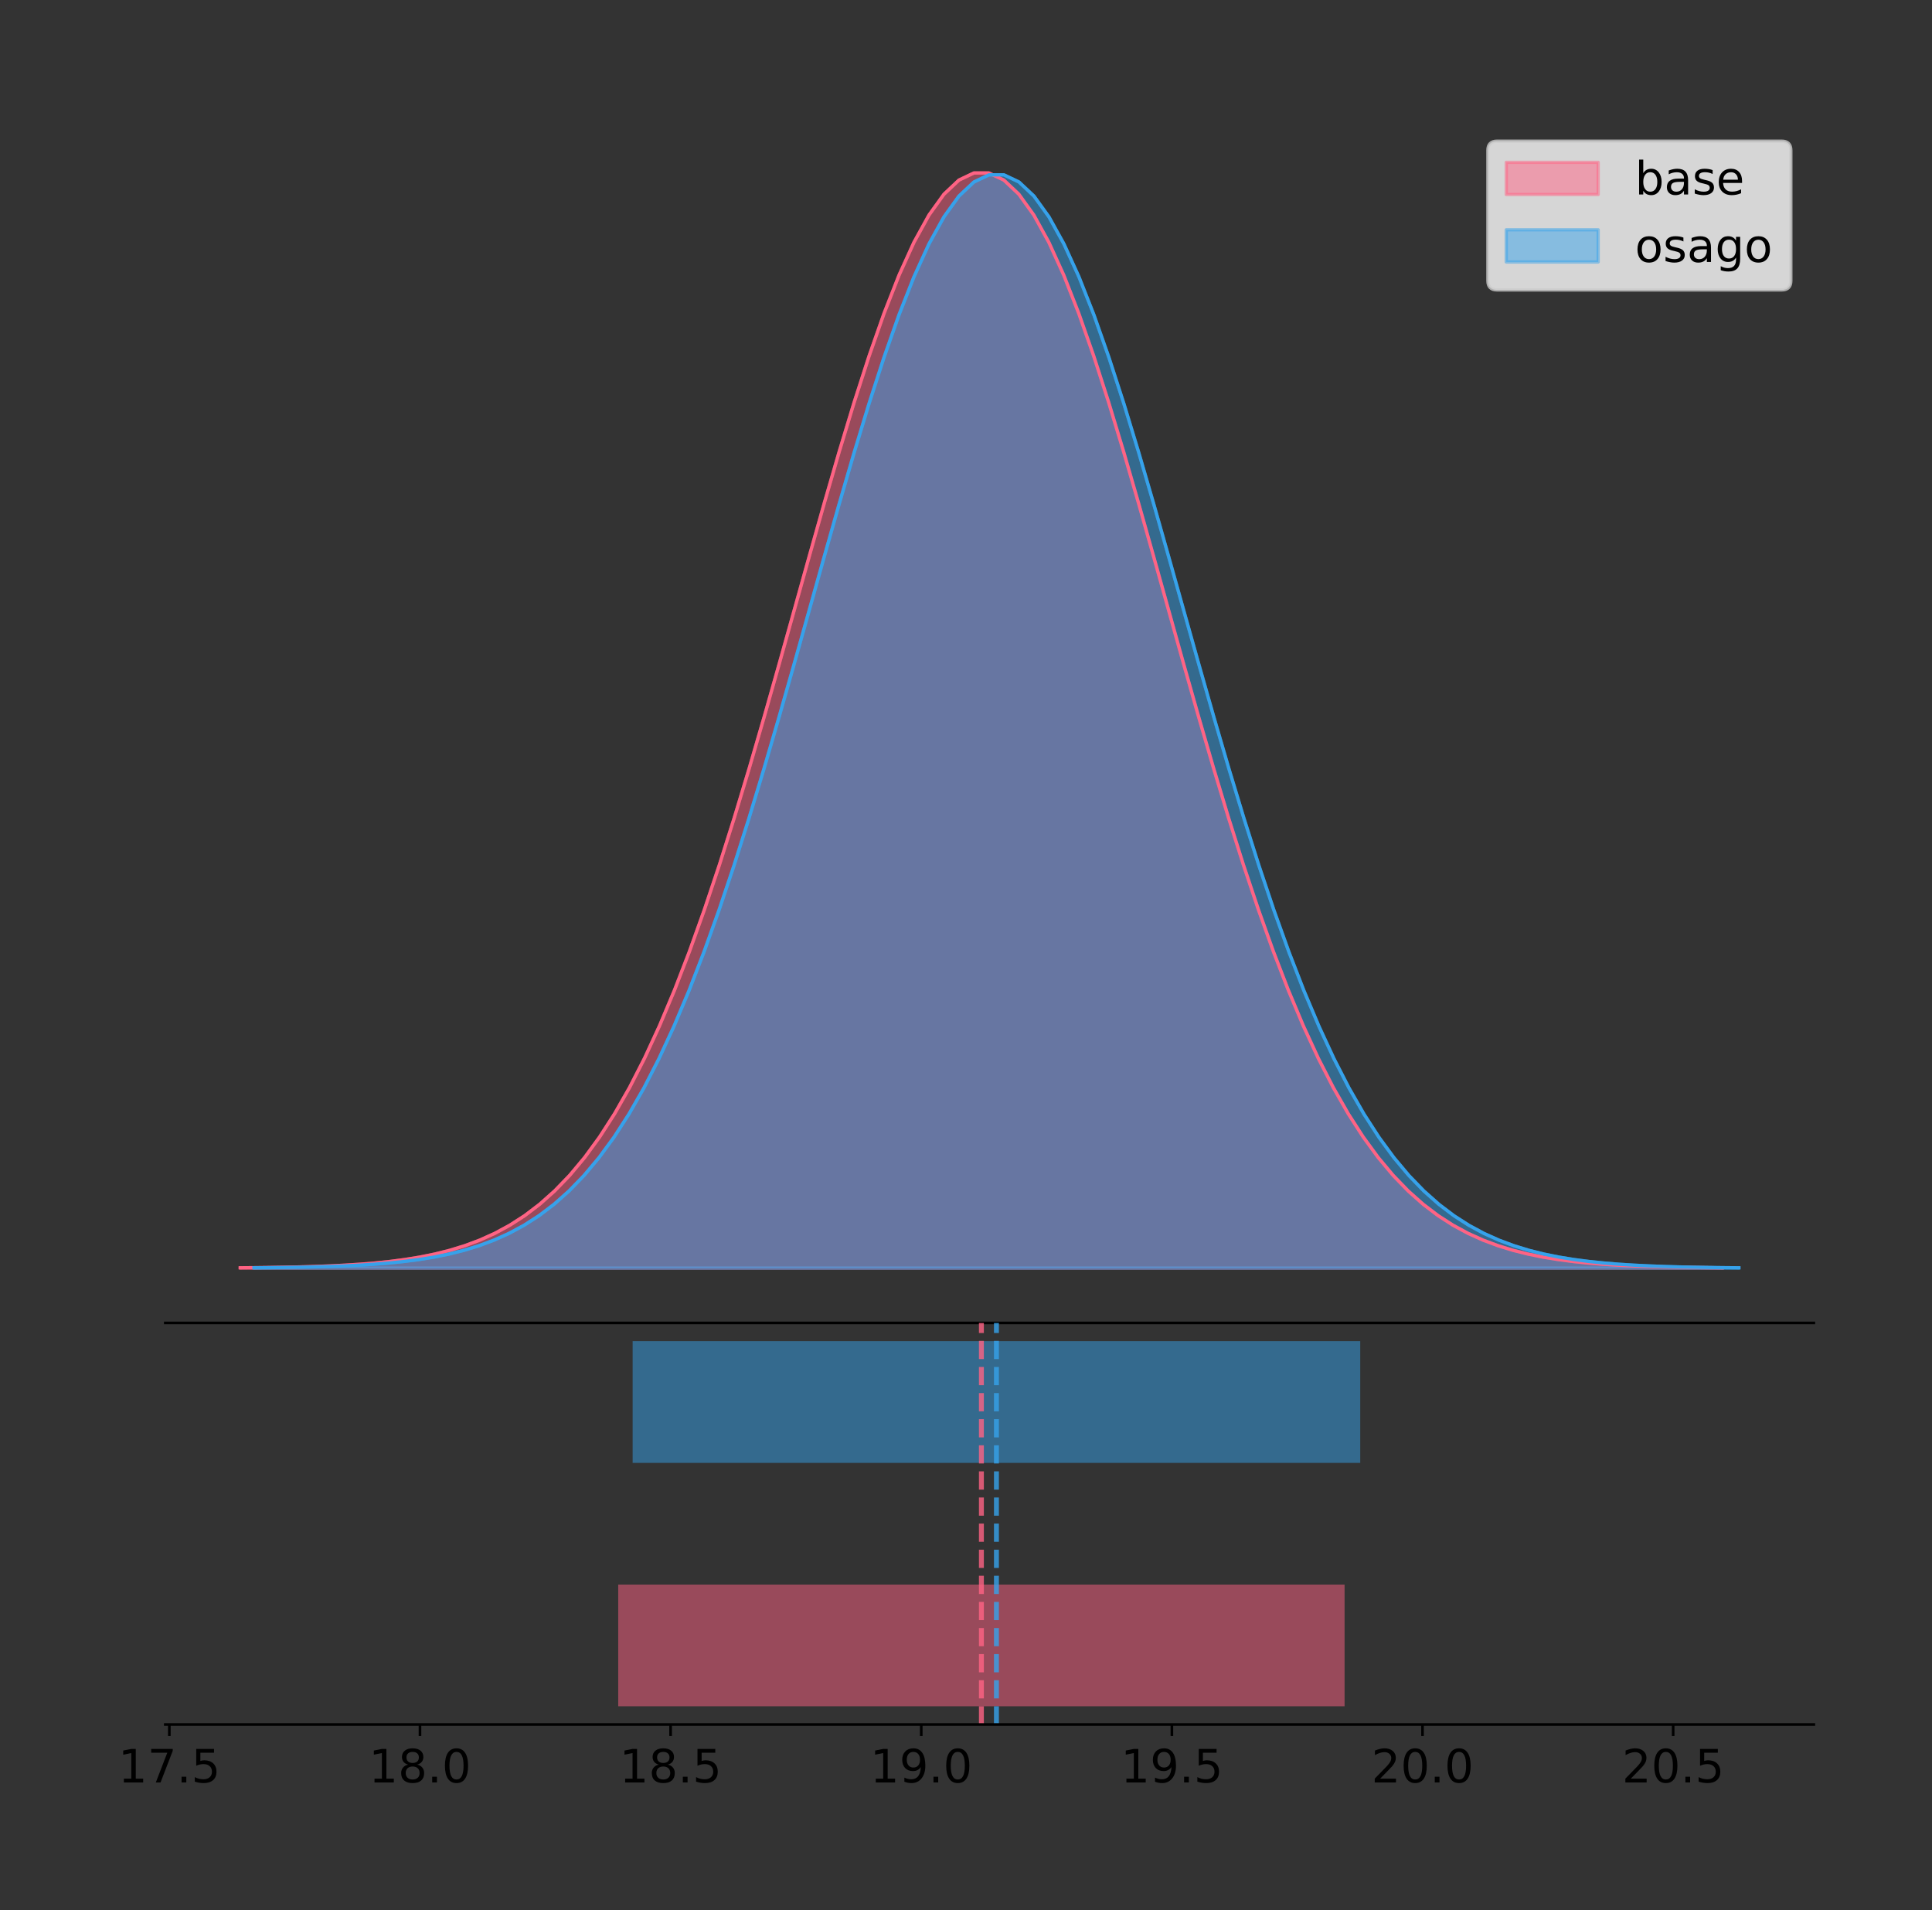 <?xml version="1.0" encoding="utf-8" standalone="no"?>
<!DOCTYPE svg PUBLIC "-//W3C//DTD SVG 1.1//EN"
  "http://www.w3.org/Graphics/SVG/1.1/DTD/svg11.dtd">
<!-- Created with matplotlib (https://matplotlib.org/) -->
<svg height="581.789pt" version="1.1" viewBox="0 0 588.557 581.789" width="588.557pt" xmlns="http://www.w3.org/2000/svg" xmlns:xlink="http://www.w3.org/1999/xlink">
 <rect x="0" y="0" width="588.557" height="581.789" fill="#333333" stroke="none"/>
 <defs>
  <style type="text/css">
*{stroke-linecap:butt;stroke-linejoin:round;}
  </style>
 </defs>
 <g id="figure_1">
  <g id="patch_1">
   <path d="M 0 581.789 
L 588.557 581.789 
L 588.557 0 
L 0 0 
z
" style="fill:none;"/>
  </g>
  <g id="axes_1">
   <g id="patch_2">
    <path d="M 50.357 402.93 
L 552.557 402.93 
L 552.557 36 
L 50.357 36 
z
" style="fill:none;"/>
   </g>
   <g id="PolyCollection_1">
    <defs>
     <path d="M 73.184 -195.538 
L 73.184 -195.65 
L 77.745 -195.692 
L 82.307 -195.749 
L 86.868 -195.825 
L 91.429 -195.925 
L 95.991 -196.058 
L 100.552 -196.23 
L 105.114 -196.455 
L 109.675 -196.744 
L 114.236 -197.115 
L 118.798 -197.585 
L 123.359 -198.179 
L 127.92 -198.923 
L 132.482 -199.848 
L 137.043 -200.99 
L 141.604 -202.39 
L 146.166 -204.093 
L 150.727 -206.151 
L 155.288 -208.617 
L 159.85 -211.552 
L 164.411 -215.017 
L 168.972 -219.078 
L 173.534 -223.801 
L 178.095 -229.25 
L 182.656 -235.488 
L 187.218 -242.572 
L 191.779 -250.552 
L 196.34 -259.468 
L 200.902 -269.344 
L 205.463 -280.192 
L 210.024 -292.002 
L 214.586 -304.744 
L 219.147 -318.365 
L 223.708 -332.786 
L 228.27 -347.901 
L 232.831 -363.58 
L 237.392 -379.667 
L 241.954 -395.98 
L 246.515 -412.318 
L 251.076 -428.462 
L 255.638 -444.18 
L 260.199 -459.23 
L 264.76 -473.372 
L 269.322 -486.366 
L 273.883 -497.987 
L 278.444 -508.025 
L 283.006 -516.294 
L 287.567 -522.64 
L 292.128 -526.94 
L 296.69 -529.111 
L 301.251 -529.111 
L 305.812 -526.94 
L 310.374 -522.64 
L 314.935 -516.294 
L 319.496 -508.025 
L 324.058 -497.987 
L 328.619 -486.366 
L 333.18 -473.372 
L 337.742 -459.23 
L 342.303 -444.18 
L 346.864 -428.462 
L 351.426 -412.318 
L 355.987 -395.98 
L 360.548 -379.667 
L 365.11 -363.58 
L 369.671 -347.901 
L 374.232 -332.786 
L 378.794 -318.365 
L 383.355 -304.744 
L 387.916 -292.002 
L 392.478 -280.192 
L 397.039 -269.344 
L 401.6 -259.468 
L 406.162 -250.552 
L 410.723 -242.572 
L 415.284 -235.488 
L 419.846 -229.25 
L 424.407 -223.801 
L 428.968 -219.078 
L 433.53 -215.017 
L 438.091 -211.552 
L 442.652 -208.617 
L 447.214 -206.151 
L 451.775 -204.093 
L 456.337 -202.39 
L 460.898 -200.99 
L 465.459 -199.848 
L 470.021 -198.923 
L 474.582 -198.179 
L 479.143 -197.585 
L 483.705 -197.115 
L 488.266 -196.744 
L 492.827 -196.455 
L 497.389 -196.23 
L 501.95 -196.058 
L 506.511 -195.925 
L 511.073 -195.825 
L 515.634 -195.749 
L 520.195 -195.692 
L 524.757 -195.65 
L 524.757 -195.538 
L 524.757 -195.538 
L 520.195 -195.538 
L 515.634 -195.538 
L 511.073 -195.538 
L 506.511 -195.538 
L 501.95 -195.538 
L 497.389 -195.538 
L 492.827 -195.538 
L 488.266 -195.538 
L 483.705 -195.538 
L 479.143 -195.538 
L 474.582 -195.538 
L 470.021 -195.538 
L 465.459 -195.538 
L 460.898 -195.538 
L 456.337 -195.538 
L 451.775 -195.538 
L 447.214 -195.538 
L 442.652 -195.538 
L 438.091 -195.538 
L 433.53 -195.538 
L 428.968 -195.538 
L 424.407 -195.538 
L 419.846 -195.538 
L 415.284 -195.538 
L 410.723 -195.538 
L 406.162 -195.538 
L 401.6 -195.538 
L 397.039 -195.538 
L 392.478 -195.538 
L 387.916 -195.538 
L 383.355 -195.538 
L 378.794 -195.538 
L 374.232 -195.538 
L 369.671 -195.538 
L 365.11 -195.538 
L 360.548 -195.538 
L 355.987 -195.538 
L 351.426 -195.538 
L 346.864 -195.538 
L 342.303 -195.538 
L 337.742 -195.538 
L 333.18 -195.538 
L 328.619 -195.538 
L 324.058 -195.538 
L 319.496 -195.538 
L 314.935 -195.538 
L 310.374 -195.538 
L 305.812 -195.538 
L 301.251 -195.538 
L 296.69 -195.538 
L 292.128 -195.538 
L 287.567 -195.538 
L 283.006 -195.538 
L 278.444 -195.538 
L 273.883 -195.538 
L 269.322 -195.538 
L 264.76 -195.538 
L 260.199 -195.538 
L 255.638 -195.538 
L 251.076 -195.538 
L 246.515 -195.538 
L 241.954 -195.538 
L 237.392 -195.538 
L 232.831 -195.538 
L 228.27 -195.538 
L 223.708 -195.538 
L 219.147 -195.538 
L 214.586 -195.538 
L 210.024 -195.538 
L 205.463 -195.538 
L 200.902 -195.538 
L 196.34 -195.538 
L 191.779 -195.538 
L 187.218 -195.538 
L 182.656 -195.538 
L 178.095 -195.538 
L 173.534 -195.538 
L 168.972 -195.538 
L 164.411 -195.538 
L 159.85 -195.538 
L 155.288 -195.538 
L 150.727 -195.538 
L 146.166 -195.538 
L 141.604 -195.538 
L 137.043 -195.538 
L 132.482 -195.538 
L 127.92 -195.538 
L 123.359 -195.538 
L 118.798 -195.538 
L 114.236 -195.538 
L 109.675 -195.538 
L 105.114 -195.538 
L 100.552 -195.538 
L 95.991 -195.538 
L 91.429 -195.538 
L 86.868 -195.538 
L 82.307 -195.538 
L 77.745 -195.538 
L 73.184 -195.538 
z
" id="m10da270d58" style="stroke:#ff6384;stroke-opacity:0.5;"/>
    </defs>
    <g clip-path="url(#p18954be3a5)">
     <use style="fill:#ff6384;fill-opacity:0.5;stroke:#ff6384;stroke-opacity:0.5;" x="0" xlink:href="#m10da270d58" y="581.789"/>
    </g>
   </g>
   <g id="PolyCollection_2">
    <defs>
     <path d="M 77.374 -195.538 
L 77.374 -195.65 
L 81.943 -195.692 
L 86.512 -195.749 
L 91.081 -195.824 
L 95.651 -195.925 
L 100.22 -196.057 
L 104.789 -196.229 
L 109.358 -196.453 
L 113.928 -196.742 
L 118.497 -197.112 
L 123.066 -197.582 
L 127.635 -198.174 
L 132.205 -198.917 
L 136.774 -199.84 
L 141.343 -200.981 
L 145.912 -202.378 
L 150.482 -204.079 
L 155.051 -206.132 
L 159.62 -208.594 
L 164.189 -211.524 
L 168.759 -214.983 
L 173.328 -219.037 
L 177.897 -223.752 
L 182.466 -229.191 
L 187.036 -235.419 
L 191.605 -242.491 
L 196.174 -250.457 
L 200.743 -259.357 
L 205.313 -269.216 
L 209.882 -280.045 
L 214.451 -291.835 
L 219.02 -304.555 
L 223.59 -318.153 
L 228.159 -332.548 
L 232.728 -347.637 
L 237.297 -363.289 
L 241.867 -379.348 
L 246.436 -395.633 
L 251.005 -411.943 
L 255.574 -428.059 
L 260.144 -443.749 
L 264.713 -458.773 
L 269.282 -472.89 
L 273.851 -485.862 
L 278.421 -497.463 
L 282.99 -507.483 
L 287.559 -515.739 
L 292.128 -522.073 
L 296.698 -526.366 
L 301.267 -528.533 
L 305.836 -528.533 
L 310.405 -526.366 
L 314.975 -522.073 
L 319.544 -515.739 
L 324.113 -507.483 
L 328.682 -497.463 
L 333.252 -485.862 
L 337.821 -472.89 
L 342.39 -458.773 
L 346.959 -443.749 
L 351.529 -428.059 
L 356.098 -411.943 
L 360.667 -395.633 
L 365.236 -379.348 
L 369.806 -363.289 
L 374.375 -347.637 
L 378.944 -332.548 
L 383.513 -318.153 
L 388.083 -304.555 
L 392.652 -291.835 
L 397.221 -280.045 
L 401.791 -269.216 
L 406.36 -259.357 
L 410.929 -250.457 
L 415.498 -242.491 
L 420.068 -235.419 
L 424.637 -229.191 
L 429.206 -223.752 
L 433.775 -219.037 
L 438.345 -214.983 
L 442.914 -211.524 
L 447.483 -208.594 
L 452.052 -206.132 
L 456.622 -204.079 
L 461.191 -202.378 
L 465.76 -200.981 
L 470.329 -199.84 
L 474.899 -198.917 
L 479.468 -198.174 
L 484.037 -197.582 
L 488.606 -197.112 
L 493.176 -196.742 
L 497.745 -196.453 
L 502.314 -196.229 
L 506.883 -196.057 
L 511.453 -195.925 
L 516.022 -195.824 
L 520.591 -195.749 
L 525.16 -195.692 
L 529.73 -195.65 
L 529.73 -195.538 
L 529.73 -195.538 
L 525.16 -195.538 
L 520.591 -195.538 
L 516.022 -195.538 
L 511.453 -195.538 
L 506.883 -195.538 
L 502.314 -195.538 
L 497.745 -195.538 
L 493.176 -195.538 
L 488.606 -195.538 
L 484.037 -195.538 
L 479.468 -195.538 
L 474.899 -195.538 
L 470.329 -195.538 
L 465.76 -195.538 
L 461.191 -195.538 
L 456.622 -195.538 
L 452.052 -195.538 
L 447.483 -195.538 
L 442.914 -195.538 
L 438.345 -195.538 
L 433.775 -195.538 
L 429.206 -195.538 
L 424.637 -195.538 
L 420.068 -195.538 
L 415.498 -195.538 
L 410.929 -195.538 
L 406.36 -195.538 
L 401.791 -195.538 
L 397.221 -195.538 
L 392.652 -195.538 
L 388.083 -195.538 
L 383.513 -195.538 
L 378.944 -195.538 
L 374.375 -195.538 
L 369.806 -195.538 
L 365.236 -195.538 
L 360.667 -195.538 
L 356.098 -195.538 
L 351.529 -195.538 
L 346.959 -195.538 
L 342.39 -195.538 
L 337.821 -195.538 
L 333.252 -195.538 
L 328.682 -195.538 
L 324.113 -195.538 
L 319.544 -195.538 
L 314.975 -195.538 
L 310.405 -195.538 
L 305.836 -195.538 
L 301.267 -195.538 
L 296.698 -195.538 
L 292.128 -195.538 
L 287.559 -195.538 
L 282.99 -195.538 
L 278.421 -195.538 
L 273.851 -195.538 
L 269.282 -195.538 
L 264.713 -195.538 
L 260.144 -195.538 
L 255.574 -195.538 
L 251.005 -195.538 
L 246.436 -195.538 
L 241.867 -195.538 
L 237.297 -195.538 
L 232.728 -195.538 
L 228.159 -195.538 
L 223.59 -195.538 
L 219.02 -195.538 
L 214.451 -195.538 
L 209.882 -195.538 
L 205.313 -195.538 
L 200.743 -195.538 
L 196.174 -195.538 
L 191.605 -195.538 
L 187.036 -195.538 
L 182.466 -195.538 
L 177.897 -195.538 
L 173.328 -195.538 
L 168.759 -195.538 
L 164.189 -195.538 
L 159.62 -195.538 
L 155.051 -195.538 
L 150.482 -195.538 
L 145.912 -195.538 
L 141.343 -195.538 
L 136.774 -195.538 
L 132.205 -195.538 
L 127.635 -195.538 
L 123.066 -195.538 
L 118.497 -195.538 
L 113.928 -195.538 
L 109.358 -195.538 
L 104.789 -195.538 
L 100.22 -195.538 
L 95.651 -195.538 
L 91.081 -195.538 
L 86.512 -195.538 
L 81.943 -195.538 
L 77.374 -195.538 
z
" id="macee7bc4b3" style="stroke:#36a2eb;stroke-opacity:0.5;"/>
    </defs>
    <g clip-path="url(#p18954be3a5)">
     <use style="fill:#36a2eb;fill-opacity:0.5;stroke:#36a2eb;stroke-opacity:0.5;" x="0" xlink:href="#macee7bc4b3" y="581.789"/>
    </g>
   </g>
   <g id="line2d_1">
    <path clip-path="url(#p18954be3a5)" d="M 73.184 386.139 
L 77.745 386.097 
L 82.307 386.04 
L 86.868 385.965 
L 91.429 385.864 
L 95.991 385.732 
L 100.552 385.559 
L 105.114 385.334 
L 109.675 385.045 
L 114.236 384.675 
L 118.798 384.204 
L 123.359 383.61 
L 127.92 382.867 
L 132.482 381.941 
L 137.043 380.799 
L 141.604 379.399 
L 146.166 377.696 
L 150.727 375.639 
L 155.288 373.172 
L 159.85 370.238 
L 164.411 366.772 
L 168.972 362.711 
L 173.534 357.989 
L 178.095 352.539 
L 182.656 346.301 
L 187.218 339.217 
L 191.779 331.237 
L 196.34 322.322 
L 200.902 312.445 
L 205.463 301.597 
L 210.024 289.787 
L 214.586 277.045 
L 219.147 263.424 
L 223.708 249.004 
L 228.27 233.888 
L 232.831 218.209 
L 237.392 202.123 
L 241.954 185.809 
L 246.515 169.471 
L 251.076 153.327 
L 255.638 137.61 
L 260.199 122.559 
L 264.76 108.418 
L 269.322 95.423 
L 273.883 83.803 
L 278.444 73.765 
L 283.006 65.495 
L 287.567 59.15 
L 292.128 54.85 
L 296.69 52.679 
L 301.251 52.679 
L 305.812 54.85 
L 310.374 59.15 
L 314.935 65.495 
L 319.496 73.765 
L 324.058 83.803 
L 328.619 95.423 
L 333.18 108.418 
L 337.742 122.559 
L 342.303 137.61 
L 346.864 153.327 
L 351.426 169.471 
L 355.987 185.809 
L 360.548 202.123 
L 365.11 218.209 
L 369.671 233.888 
L 374.232 249.004 
L 378.794 263.424 
L 383.355 277.045 
L 387.916 289.787 
L 392.478 301.597 
L 397.039 312.445 
L 401.6 322.322 
L 406.162 331.237 
L 410.723 339.217 
L 415.284 346.301 
L 419.846 352.539 
L 424.407 357.989 
L 428.968 362.711 
L 433.53 366.772 
L 438.091 370.238 
L 442.652 373.172 
L 447.214 375.639 
L 451.775 377.696 
L 456.337 379.399 
L 460.898 380.799 
L 465.459 381.941 
L 470.021 382.867 
L 474.582 383.61 
L 479.143 384.204 
L 483.705 384.675 
L 488.266 385.045 
L 492.827 385.334 
L 497.389 385.559 
L 501.95 385.732 
L 506.511 385.864 
L 511.073 385.965 
L 515.634 386.04 
L 520.195 386.097 
L 524.757 386.139 
" style="fill:none;stroke:#ff6384;stroke-linecap:square;"/>
   </g>
   <g id="line2d_2">
    <path clip-path="url(#p18954be3a5)" d="M 77.374 386.14 
L 81.943 386.097 
L 86.512 386.041 
L 91.081 385.965 
L 95.651 385.865 
L 100.22 385.733 
L 104.789 385.56 
L 109.358 385.336 
L 113.928 385.047 
L 118.497 384.677 
L 123.066 384.208 
L 127.635 383.615 
L 132.205 382.872 
L 136.774 381.949 
L 141.343 380.809 
L 145.912 379.411 
L 150.482 377.711 
L 155.051 375.657 
L 159.62 373.195 
L 164.189 370.266 
L 168.759 366.806 
L 173.328 362.752 
L 177.897 358.038 
L 182.466 352.598 
L 187.036 346.371 
L 191.605 339.299 
L 196.174 331.332 
L 200.743 322.432 
L 205.313 312.573 
L 209.882 301.744 
L 214.451 289.954 
L 219.02 277.234 
L 223.59 263.637 
L 228.159 249.241 
L 232.728 234.152 
L 237.297 218.5 
L 241.867 202.441 
L 246.436 186.157 
L 251.005 169.847 
L 255.574 153.73 
L 260.144 138.04 
L 264.713 123.016 
L 269.282 108.899 
L 273.851 95.927 
L 278.421 84.327 
L 282.99 74.306 
L 287.559 66.051 
L 292.128 59.716 
L 296.698 55.424 
L 301.267 53.257 
L 305.836 53.257 
L 310.405 55.424 
L 314.975 59.716 
L 319.544 66.051 
L 324.113 74.306 
L 328.682 84.327 
L 333.252 95.927 
L 337.821 108.899 
L 342.39 123.016 
L 346.959 138.04 
L 351.529 153.73 
L 356.098 169.847 
L 360.667 186.157 
L 365.236 202.441 
L 369.806 218.5 
L 374.375 234.152 
L 378.944 249.241 
L 383.513 263.637 
L 388.083 277.234 
L 392.652 289.954 
L 397.221 301.744 
L 401.791 312.573 
L 406.36 322.432 
L 410.929 331.332 
L 415.498 339.299 
L 420.068 346.371 
L 424.637 352.598 
L 429.206 358.038 
L 433.775 362.752 
L 438.345 366.806 
L 442.914 370.266 
L 447.483 373.195 
L 452.052 375.657 
L 456.622 377.711 
L 461.191 379.411 
L 465.76 380.809 
L 470.329 381.949 
L 474.899 382.872 
L 479.468 383.615 
L 484.037 384.208 
L 488.606 384.677 
L 493.176 385.047 
L 497.745 385.336 
L 502.314 385.56 
L 506.883 385.733 
L 511.453 385.865 
L 516.022 385.965 
L 520.591 386.041 
L 525.16 386.097 
L 529.73 386.14 
" style="fill:none;stroke:#36a2eb;stroke-linecap:square;"/>
   </g>
   <g id="patch_3">
    <path d="M 50.357 402.93 
L 552.557 402.93 
" style="fill:none;stroke:#000000;stroke-linecap:square;stroke-linejoin:miter;stroke-width:0.8;"/>
   </g>
   <g id="legend_1">
    <g id="patch_4">
     <path d="M 456.064 88.299 
L 542.757 88.299 
Q 545.557 88.299 545.557 85.499 
L 545.557 45.8 
Q 545.557 43 542.757 43 
L 456.064 43 
Q 453.264 43 453.264 45.8 
L 453.264 85.499 
Q 453.264 88.299 456.064 88.299 
z
" style="fill:#ffffff;opacity:0.8;stroke:#cccccc;stroke-linejoin:miter;"/>
    </g>
    <g id="patch_5">
     <path d="M 458.864 59.238 
L 486.864 59.238 
L 486.864 49.438 
L 458.864 49.438 
z
" style="fill:#ff6384;opacity:0.5;stroke:#ff6384;stroke-linejoin:miter;"/>
    </g>
    <g id="text_1">
     <!-- base -->
     <defs>
      <path d="M 48.688 27.297 
Q 48.688 37.203 44.609 42.844 
Q 40.531 48.484 33.406 48.484 
Q 26.266 48.484 22.188 42.844 
Q 18.109 37.203 18.109 27.297 
Q 18.109 17.391 22.188 11.75 
Q 26.266 6.109 33.406 6.109 
Q 40.531 6.109 44.609 11.75 
Q 48.688 17.391 48.688 27.297 
z
M 18.109 46.391 
Q 20.953 51.266 25.266 53.625 
Q 29.594 56 35.594 56 
Q 45.562 56 51.781 48.094 
Q 58.016 40.188 58.016 27.297 
Q 58.016 14.406 51.781 6.484 
Q 45.562 -1.422 35.594 -1.422 
Q 29.594 -1.422 25.266 0.953 
Q 20.953 3.328 18.109 8.203 
L 18.109 0 
L 9.078 0 
L 9.078 75.984 
L 18.109 75.984 
z
" id="DejaVuSans-98"/>
      <path d="M 34.281 27.484 
Q 23.391 27.484 19.188 25 
Q 14.984 22.516 14.984 16.5 
Q 14.984 11.719 18.141 8.906 
Q 21.297 6.109 26.703 6.109 
Q 34.188 6.109 38.703 11.406 
Q 43.219 16.703 43.219 25.484 
L 43.219 27.484 
z
M 52.203 31.203 
L 52.203 0 
L 43.219 0 
L 43.219 8.297 
Q 40.141 3.328 35.547 0.953 
Q 30.953 -1.422 24.312 -1.422 
Q 15.922 -1.422 10.953 3.297 
Q 6 8.016 6 15.922 
Q 6 25.141 12.172 29.828 
Q 18.359 34.516 30.609 34.516 
L 43.219 34.516 
L 43.219 35.406 
Q 43.219 41.609 39.141 45 
Q 35.062 48.391 27.688 48.391 
Q 23 48.391 18.547 47.266 
Q 14.109 46.141 10.016 43.891 
L 10.016 52.203 
Q 14.938 54.109 19.578 55.047 
Q 24.219 56 28.609 56 
Q 40.484 56 46.344 49.844 
Q 52.203 43.703 52.203 31.203 
z
" id="DejaVuSans-97"/>
      <path d="M 44.281 53.078 
L 44.281 44.578 
Q 40.484 46.531 36.375 47.5 
Q 32.281 48.484 27.875 48.484 
Q 21.188 48.484 17.844 46.438 
Q 14.5 44.391 14.5 40.281 
Q 14.5 37.156 16.891 35.375 
Q 19.281 33.594 26.516 31.984 
L 29.594 31.297 
Q 39.156 29.25 43.188 25.516 
Q 47.219 21.781 47.219 15.094 
Q 47.219 7.469 41.188 3.016 
Q 35.156 -1.422 24.609 -1.422 
Q 20.219 -1.422 15.453 -0.562 
Q 10.688 0.297 5.422 2 
L 5.422 11.281 
Q 10.406 8.688 15.234 7.391 
Q 20.062 6.109 24.812 6.109 
Q 31.156 6.109 34.562 8.281 
Q 37.984 10.453 37.984 14.406 
Q 37.984 18.062 35.516 20.016 
Q 33.062 21.969 24.703 23.781 
L 21.578 24.516 
Q 13.234 26.266 9.516 29.906 
Q 5.812 33.547 5.812 39.891 
Q 5.812 47.609 11.281 51.797 
Q 16.75 56 26.812 56 
Q 31.781 56 36.172 55.266 
Q 40.578 54.547 44.281 53.078 
z
" id="DejaVuSans-115"/>
      <path d="M 56.203 29.594 
L 56.203 25.203 
L 14.891 25.203 
Q 15.484 15.922 20.484 11.062 
Q 25.484 6.203 34.422 6.203 
Q 39.594 6.203 44.453 7.469 
Q 49.312 8.734 54.109 11.281 
L 54.109 2.781 
Q 49.266 0.734 44.188 -0.344 
Q 39.109 -1.422 33.891 -1.422 
Q 20.797 -1.422 13.156 6.188 
Q 5.516 13.812 5.516 26.812 
Q 5.516 40.234 12.766 48.109 
Q 20.016 56 32.328 56 
Q 43.359 56 49.781 48.891 
Q 56.203 41.797 56.203 29.594 
z
M 47.219 32.234 
Q 47.125 39.594 43.094 43.984 
Q 39.062 48.391 32.422 48.391 
Q 24.906 48.391 20.391 44.141 
Q 15.875 39.891 15.188 32.172 
z
" id="DejaVuSans-101"/>
     </defs>
     <g transform="translate(498.064 59.238)scale(0.14 -0.14)">
      <use xlink:href="#DejaVuSans-98"/>
      <use x="63.477" xlink:href="#DejaVuSans-97"/>
      <use x="124.756" xlink:href="#DejaVuSans-115"/>
      <use x="176.855" xlink:href="#DejaVuSans-101"/>
     </g>
    </g>
    <g id="patch_6">
     <path d="M 458.864 79.787 
L 486.864 79.787 
L 486.864 69.987 
L 458.864 69.987 
z
" style="fill:#36a2eb;opacity:0.5;stroke:#36a2eb;stroke-linejoin:miter;"/>
    </g>
    <g id="text_2">
     <!-- osago -->
     <defs>
      <path d="M 30.609 48.391 
Q 23.391 48.391 19.188 42.75 
Q 14.984 37.109 14.984 27.297 
Q 14.984 17.484 19.156 11.844 
Q 23.344 6.203 30.609 6.203 
Q 37.797 6.203 41.984 11.859 
Q 46.188 17.531 46.188 27.297 
Q 46.188 37.016 41.984 42.703 
Q 37.797 48.391 30.609 48.391 
z
M 30.609 56 
Q 42.328 56 49.016 48.375 
Q 55.719 40.766 55.719 27.297 
Q 55.719 13.875 49.016 6.219 
Q 42.328 -1.422 30.609 -1.422 
Q 18.844 -1.422 12.172 6.219 
Q 5.516 13.875 5.516 27.297 
Q 5.516 40.766 12.172 48.375 
Q 18.844 56 30.609 56 
z
" id="DejaVuSans-111"/>
      <path d="M 45.406 27.984 
Q 45.406 37.75 41.375 43.109 
Q 37.359 48.484 30.078 48.484 
Q 22.859 48.484 18.828 43.109 
Q 14.797 37.75 14.797 27.984 
Q 14.797 18.266 18.828 12.891 
Q 22.859 7.516 30.078 7.516 
Q 37.359 7.516 41.375 12.891 
Q 45.406 18.266 45.406 27.984 
z
M 54.391 6.781 
Q 54.391 -7.172 48.188 -13.984 
Q 42 -20.797 29.203 -20.797 
Q 24.469 -20.797 20.266 -20.094 
Q 16.062 -19.391 12.109 -17.922 
L 12.109 -9.188 
Q 16.062 -11.328 19.922 -12.344 
Q 23.781 -13.375 27.781 -13.375 
Q 36.625 -13.375 41.016 -8.766 
Q 45.406 -4.156 45.406 5.172 
L 45.406 9.625 
Q 42.625 4.781 38.281 2.391 
Q 33.938 0 27.875 0 
Q 17.828 0 11.672 7.656 
Q 5.516 15.328 5.516 27.984 
Q 5.516 40.672 11.672 48.328 
Q 17.828 56 27.875 56 
Q 33.938 56 38.281 53.609 
Q 42.625 51.219 45.406 46.391 
L 45.406 54.688 
L 54.391 54.688 
z
" id="DejaVuSans-103"/>
     </defs>
     <g transform="translate(498.064 79.787)scale(0.14 -0.14)">
      <use xlink:href="#DejaVuSans-111"/>
      <use x="61.182" xlink:href="#DejaVuSans-115"/>
      <use x="113.281" xlink:href="#DejaVuSans-97"/>
      <use x="174.561" xlink:href="#DejaVuSans-103"/>
      <use x="238.037" xlink:href="#DejaVuSans-111"/>
     </g>
    </g>
   </g>
  </g>
  <g id="axes_2">
   <g id="patch_7">
    <path d="M 50.357 525.24 
L 552.557 525.24 
L 552.557 402.93 
L 50.357 402.93 
z
" style="fill:none;"/>
   </g>
   <g id="patch_8">
    <path clip-path="url(#p783f4aac31)" d="M 188.335 519.68 
L 409.606 519.68 
L 409.606 482.617 
L 188.335 482.617 
z
" style="fill:#ff6384;opacity:0.5;"/>
   </g>
   <g id="patch_9">
    <path clip-path="url(#p783f4aac31)" d="M 192.724 445.553 
L 414.379 445.553 
L 414.379 408.49 
L 192.724 408.49 
z
" style="fill:#36a2eb;opacity:0.5;"/>
   </g>
   <g id="matplotlib.axis_1">
    <g id="xtick_1">
     <g id="line2d_3">
      <defs>
       <path d="M 0 0 
L 0 3.5 
" id="mf249b7ca20" style="stroke:#000000;stroke-width:0.8;"/>
      </defs>
      <g>
       <use style="stroke:#000000;stroke-width:0.8;" x="51.586" xlink:href="#mf249b7ca20" y="525.24"/>
      </g>
     </g>
     <g id="text_3">
      <!-- 17.5 -->
      <defs>
       <path d="M 12.406 8.297 
L 28.516 8.297 
L 28.516 63.922 
L 10.984 60.406 
L 10.984 69.391 
L 28.422 72.906 
L 38.281 72.906 
L 38.281 8.297 
L 54.391 8.297 
L 54.391 0 
L 12.406 0 
z
" id="DejaVuSans-49"/>
       <path d="M 8.203 72.906 
L 55.078 72.906 
L 55.078 68.703 
L 28.609 0 
L 18.312 0 
L 43.219 64.594 
L 8.203 64.594 
z
" id="DejaVuSans-55"/>
       <path d="M 10.688 12.406 
L 21 12.406 
L 21 0 
L 10.688 0 
z
" id="DejaVuSans-46"/>
       <path d="M 10.797 72.906 
L 49.516 72.906 
L 49.516 64.594 
L 19.828 64.594 
L 19.828 46.734 
Q 21.969 47.469 24.109 47.828 
Q 26.266 48.188 28.422 48.188 
Q 40.625 48.188 47.75 41.5 
Q 54.891 34.812 54.891 23.391 
Q 54.891 11.625 47.562 5.094 
Q 40.234 -1.422 26.906 -1.422 
Q 22.312 -1.422 17.547 -0.641 
Q 12.797 0.141 7.719 1.703 
L 7.719 11.625 
Q 12.109 9.234 16.797 8.062 
Q 21.484 6.891 26.703 6.891 
Q 35.156 6.891 40.078 11.328 
Q 45.016 15.766 45.016 23.391 
Q 45.016 31 40.078 35.438 
Q 35.156 39.891 26.703 39.891 
Q 22.75 39.891 18.812 39.016 
Q 14.891 38.141 10.797 36.281 
z
" id="DejaVuSans-53"/>
      </defs>
      <g transform="translate(36 542.878)scale(0.14 -0.14)">
       <use xlink:href="#DejaVuSans-49"/>
       <use x="63.623" xlink:href="#DejaVuSans-55"/>
       <use x="127.246" xlink:href="#DejaVuSans-46"/>
       <use x="159.033" xlink:href="#DejaVuSans-53"/>
      </g>
     </g>
    </g>
    <g id="xtick_2">
     <g id="line2d_4">
      <g>
       <use style="stroke:#000000;stroke-width:0.8;" x="127.939" xlink:href="#mf249b7ca20" y="525.24"/>
      </g>
     </g>
     <g id="text_4">
      <!-- 18.0 -->
      <defs>
       <path d="M 31.781 34.625 
Q 24.75 34.625 20.719 30.859 
Q 16.703 27.094 16.703 20.516 
Q 16.703 13.922 20.719 10.156 
Q 24.75 6.391 31.781 6.391 
Q 38.812 6.391 42.859 10.172 
Q 46.922 13.969 46.922 20.516 
Q 46.922 27.094 42.891 30.859 
Q 38.875 34.625 31.781 34.625 
z
M 21.922 38.812 
Q 15.578 40.375 12.031 44.719 
Q 8.5 49.078 8.5 55.328 
Q 8.5 64.062 14.719 69.141 
Q 20.953 74.219 31.781 74.219 
Q 42.672 74.219 48.875 69.141 
Q 55.078 64.062 55.078 55.328 
Q 55.078 49.078 51.531 44.719 
Q 48 40.375 41.703 38.812 
Q 48.828 37.156 52.797 32.312 
Q 56.781 27.484 56.781 20.516 
Q 56.781 9.906 50.312 4.234 
Q 43.844 -1.422 31.781 -1.422 
Q 19.734 -1.422 13.25 4.234 
Q 6.781 9.906 6.781 20.516 
Q 6.781 27.484 10.781 32.312 
Q 14.797 37.156 21.922 38.812 
z
M 18.312 54.391 
Q 18.312 48.734 21.844 45.562 
Q 25.391 42.391 31.781 42.391 
Q 38.141 42.391 41.719 45.562 
Q 45.312 48.734 45.312 54.391 
Q 45.312 60.062 41.719 63.234 
Q 38.141 66.406 31.781 66.406 
Q 25.391 66.406 21.844 63.234 
Q 18.312 60.062 18.312 54.391 
z
" id="DejaVuSans-56"/>
       <path d="M 31.781 66.406 
Q 24.172 66.406 20.328 58.906 
Q 16.5 51.422 16.5 36.375 
Q 16.5 21.391 20.328 13.891 
Q 24.172 6.391 31.781 6.391 
Q 39.453 6.391 43.281 13.891 
Q 47.125 21.391 47.125 36.375 
Q 47.125 51.422 43.281 58.906 
Q 39.453 66.406 31.781 66.406 
z
M 31.781 74.219 
Q 44.047 74.219 50.516 64.516 
Q 56.984 54.828 56.984 36.375 
Q 56.984 17.969 50.516 8.266 
Q 44.047 -1.422 31.781 -1.422 
Q 19.531 -1.422 13.062 8.266 
Q 6.594 17.969 6.594 36.375 
Q 6.594 54.828 13.062 64.516 
Q 19.531 74.219 31.781 74.219 
z
" id="DejaVuSans-48"/>
      </defs>
      <g transform="translate(112.353 542.878)scale(0.14 -0.14)">
       <use xlink:href="#DejaVuSans-49"/>
       <use x="63.623" xlink:href="#DejaVuSans-56"/>
       <use x="127.246" xlink:href="#DejaVuSans-46"/>
       <use x="159.033" xlink:href="#DejaVuSans-48"/>
      </g>
     </g>
    </g>
    <g id="xtick_3">
     <g id="line2d_5">
      <g>
       <use style="stroke:#000000;stroke-width:0.8;" x="204.292" xlink:href="#mf249b7ca20" y="525.24"/>
      </g>
     </g>
     <g id="text_5">
      <!-- 18.5 -->
      <g transform="translate(188.706 542.878)scale(0.14 -0.14)">
       <use xlink:href="#DejaVuSans-49"/>
       <use x="63.623" xlink:href="#DejaVuSans-56"/>
       <use x="127.246" xlink:href="#DejaVuSans-46"/>
       <use x="159.033" xlink:href="#DejaVuSans-53"/>
      </g>
     </g>
    </g>
    <g id="xtick_4">
     <g id="line2d_6">
      <g>
       <use style="stroke:#000000;stroke-width:0.8;" x="280.646" xlink:href="#mf249b7ca20" y="525.24"/>
      </g>
     </g>
     <g id="text_6">
      <!-- 19.0 -->
      <defs>
       <path d="M 10.984 1.516 
L 10.984 10.5 
Q 14.703 8.734 18.5 7.812 
Q 22.312 6.891 25.984 6.891 
Q 35.75 6.891 40.891 13.453 
Q 46.047 20.016 46.781 33.406 
Q 43.953 29.203 39.594 26.953 
Q 35.25 24.703 29.984 24.703 
Q 19.047 24.703 12.672 31.312 
Q 6.297 37.938 6.297 49.422 
Q 6.297 60.641 12.938 67.422 
Q 19.578 74.219 30.609 74.219 
Q 43.266 74.219 49.922 64.516 
Q 56.594 54.828 56.594 36.375 
Q 56.594 19.141 48.406 8.859 
Q 40.234 -1.422 26.422 -1.422 
Q 22.703 -1.422 18.891 -0.688 
Q 15.094 0.047 10.984 1.516 
z
M 30.609 32.422 
Q 37.25 32.422 41.125 36.953 
Q 45.016 41.5 45.016 49.422 
Q 45.016 57.281 41.125 61.844 
Q 37.25 66.406 30.609 66.406 
Q 23.969 66.406 20.094 61.844 
Q 16.219 57.281 16.219 49.422 
Q 16.219 41.5 20.094 36.953 
Q 23.969 32.422 30.609 32.422 
z
" id="DejaVuSans-57"/>
      </defs>
      <g transform="translate(265.06 542.878)scale(0.14 -0.14)">
       <use xlink:href="#DejaVuSans-49"/>
       <use x="63.623" xlink:href="#DejaVuSans-57"/>
       <use x="127.246" xlink:href="#DejaVuSans-46"/>
       <use x="159.033" xlink:href="#DejaVuSans-48"/>
      </g>
     </g>
    </g>
    <g id="xtick_5">
     <g id="line2d_7">
      <g>
       <use style="stroke:#000000;stroke-width:0.8;" x="356.999" xlink:href="#mf249b7ca20" y="525.24"/>
      </g>
     </g>
     <g id="text_7">
      <!-- 19.5 -->
      <g transform="translate(341.413 542.878)scale(0.14 -0.14)">
       <use xlink:href="#DejaVuSans-49"/>
       <use x="63.623" xlink:href="#DejaVuSans-57"/>
       <use x="127.246" xlink:href="#DejaVuSans-46"/>
       <use x="159.033" xlink:href="#DejaVuSans-53"/>
      </g>
     </g>
    </g>
    <g id="xtick_6">
     <g id="line2d_8">
      <g>
       <use style="stroke:#000000;stroke-width:0.8;" x="433.352" xlink:href="#mf249b7ca20" y="525.24"/>
      </g>
     </g>
     <g id="text_8">
      <!-- 20.0 -->
      <defs>
       <path d="M 19.188 8.297 
L 53.609 8.297 
L 53.609 0 
L 7.328 0 
L 7.328 8.297 
Q 12.938 14.109 22.625 23.891 
Q 32.328 33.688 34.812 36.531 
Q 39.547 41.844 41.422 45.531 
Q 43.312 49.219 43.312 52.781 
Q 43.312 58.594 39.234 62.25 
Q 35.156 65.922 28.609 65.922 
Q 23.969 65.922 18.812 64.312 
Q 13.672 62.703 7.812 59.422 
L 7.812 69.391 
Q 13.766 71.781 18.938 73 
Q 24.125 74.219 28.422 74.219 
Q 39.75 74.219 46.484 68.547 
Q 53.219 62.891 53.219 53.422 
Q 53.219 48.922 51.531 44.891 
Q 49.859 40.875 45.406 35.406 
Q 44.188 33.984 37.641 27.219 
Q 31.109 20.453 19.188 8.297 
z
" id="DejaVuSans-50"/>
      </defs>
      <g transform="translate(417.766 542.878)scale(0.14 -0.14)">
       <use xlink:href="#DejaVuSans-50"/>
       <use x="63.623" xlink:href="#DejaVuSans-48"/>
       <use x="127.246" xlink:href="#DejaVuSans-46"/>
       <use x="159.033" xlink:href="#DejaVuSans-48"/>
      </g>
     </g>
    </g>
    <g id="xtick_7">
     <g id="line2d_9">
      <g>
       <use style="stroke:#000000;stroke-width:0.8;" x="509.705" xlink:href="#mf249b7ca20" y="525.24"/>
      </g>
     </g>
     <g id="text_9">
      <!-- 20.5 -->
      <g transform="translate(494.119 542.878)scale(0.14 -0.14)">
       <use xlink:href="#DejaVuSans-50"/>
       <use x="63.623" xlink:href="#DejaVuSans-48"/>
       <use x="127.246" xlink:href="#DejaVuSans-46"/>
       <use x="159.033" xlink:href="#DejaVuSans-53"/>
      </g>
     </g>
    </g>
   </g>
   <g id="line2d_10">
    <path clip-path="url(#p783f4aac31)" d="M 298.97 525.24 
L 298.97 402.93 
" style="fill:none;stroke:#ff6384;stroke-dasharray:5.55,2.4;stroke-dashoffset:0;stroke-opacity:0.8;stroke-width:1.5;"/>
   </g>
   <g id="line2d_11">
    <path clip-path="url(#p783f4aac31)" d="M 303.552 525.24 
L 303.552 402.93 
" style="fill:none;stroke:#36a2eb;stroke-dasharray:5.55,2.4;stroke-dashoffset:0;stroke-opacity:0.8;stroke-width:1.5;"/>
   </g>
   <g id="patch_10">
    <path d="M 50.357 525.24 
L 552.557 525.24 
" style="fill:none;stroke:#000000;stroke-linecap:square;stroke-linejoin:miter;stroke-width:0.8;"/>
   </g>
  </g>
 </g>
 <defs>
  <clipPath id="p18954be3a5">
   <rect height="366.93" width="502.2" x="50.357" y="36"/>
  </clipPath>
  <clipPath id="p783f4aac31">
   <rect height="122.31" width="502.2" x="50.357" y="402.93"/>
  </clipPath>
 </defs>
</svg>
